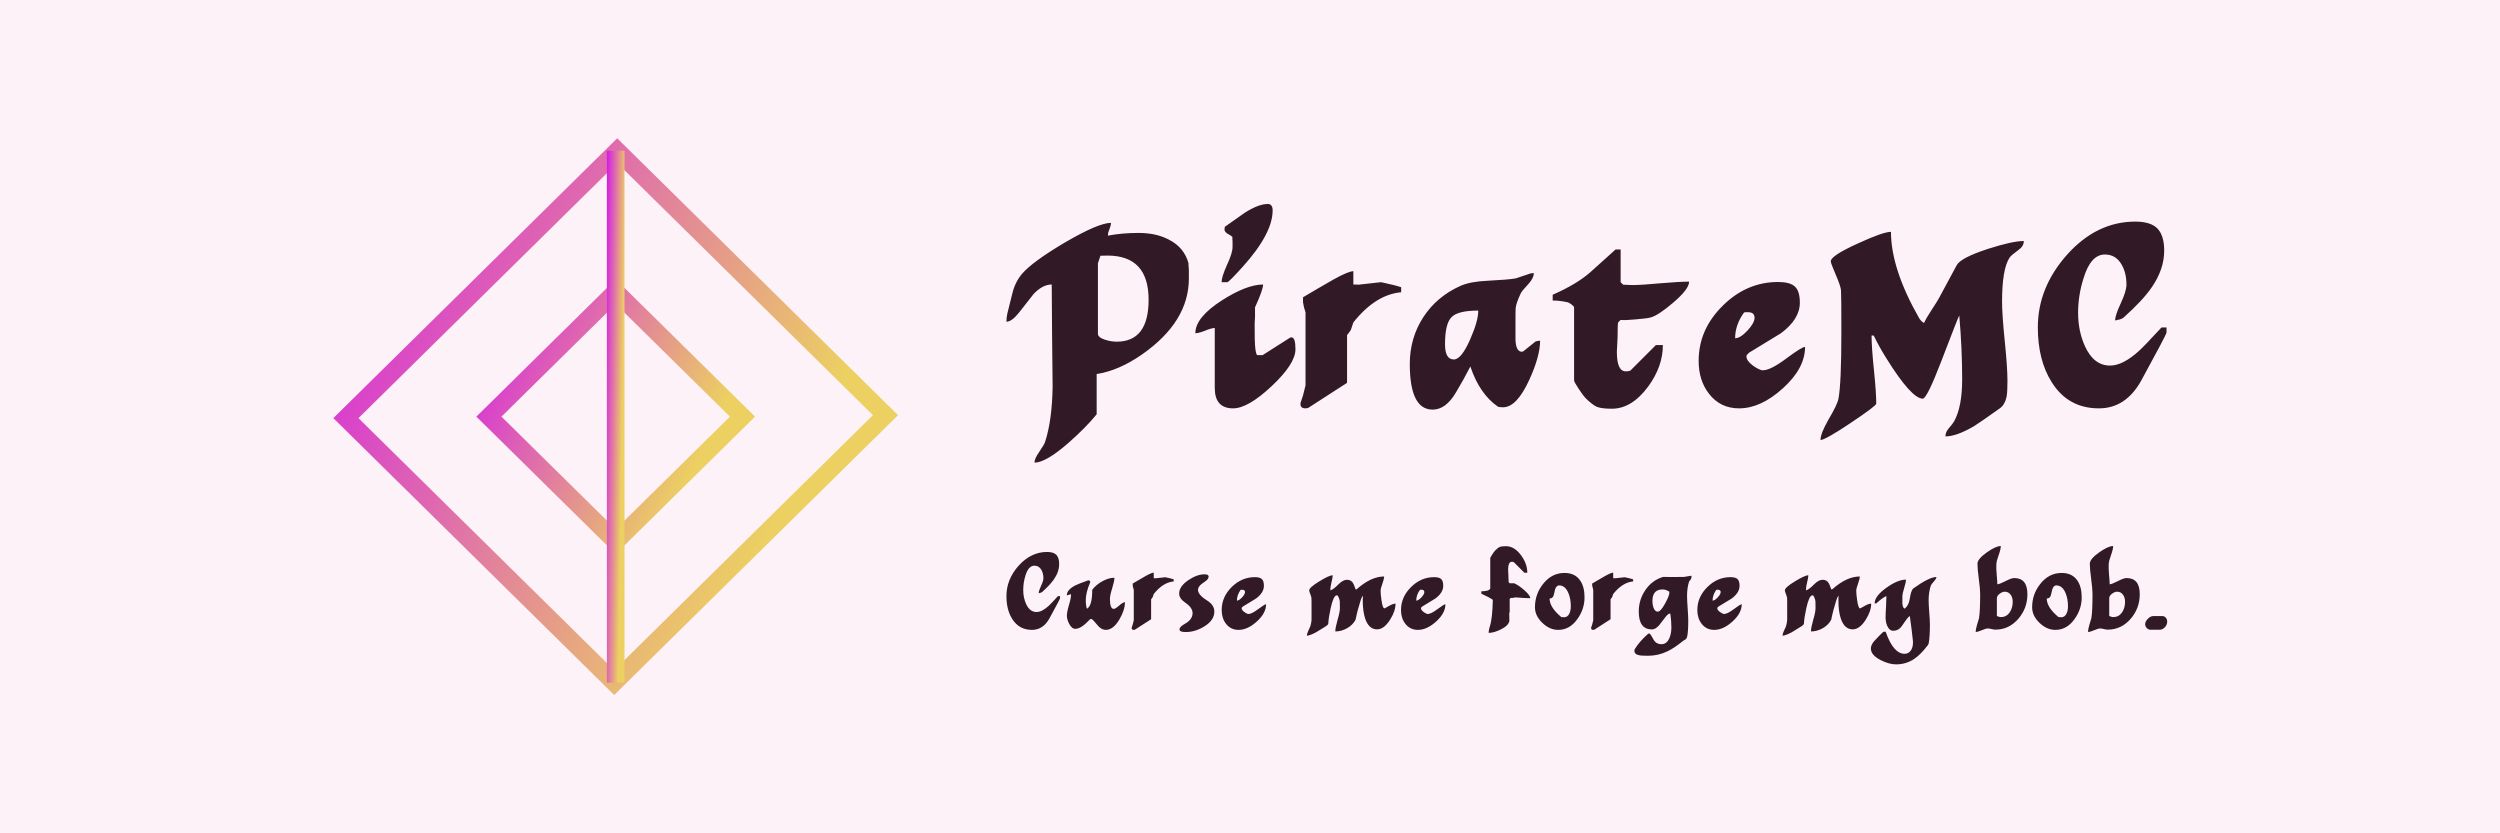 <svg data-v-fde0c5aa="" xmlns="http://www.w3.org/2000/svg" viewBox="0 0 300 100" class="iconLeftSlogan">
    <!---->
    <defs data-v-fde0c5aa="">
        <!---->
    </defs>
    <rect data-v-fde0c5aa="" fill="#FCF2F7" x="0" y="0" width="300px" height="100px" class="logo-background-square">
    </rect>
    <defs data-v-fde0c5aa="">
        <!---->
    </defs>
    <g data-v-fde0c5aa="" id="8e819868-80ab-4dae-ad81-fe835cae52f7" fill="#321926"
        transform="matrix(2.157,0,0,2.157,120.189,15.656)">
        <path
            d="M2.81 11.41L2.79 8.57L2.79 8.57Q2.28 8.57 1.78 9.10L1.78 9.10L0.98 10.12L0.98 10.12Q0.57 10.64 0.27 10.64L0.27 10.64L0.27 10.64Q0.27 10.42 0.32 10.19L0.32 10.19L0.60 9.06L0.60 9.06Q0.76 8.41 1.16 7.95L1.16 7.95L1.16 7.95Q1.74 7.29 3.51 6.24L3.51 6.24L3.51 6.24Q5.39 5.14 6.09 5.14L6.09 5.14L6.09 5.14Q6.09 5.25 6.01 5.47L6.01 5.47L6.01 5.47Q5.92 5.68 5.92 5.78L5.92 5.78L5.92 5.85L5.92 5.85Q6.71 5.70 7.62 5.70L7.62 5.70L7.62 5.70Q8.61 5.70 9.32 6.08L9.32 6.08L9.32 6.08Q10.16 6.51 10.40 7.39L10.40 7.39L10.40 7.52L10.40 7.52Q10.42 7.67 10.42 7.81L10.42 7.81L10.42 8.23L10.42 8.23Q10.42 10.65 7.80 12.47L7.80 12.47L7.80 12.47Q6.52 13.36 5.29 13.55L5.29 13.55L5.29 15.79L5.29 15.79Q4.69 16.53 3.71 17.39L3.71 17.39L3.71 17.39Q2.46 18.48 1.83 18.48L1.83 18.48L1.83 18.48Q1.83 18.26 2.09 17.89L2.09 17.89L2.09 17.89Q2.38 17.46 2.42 17.33L2.42 17.33L2.42 17.33Q2.81 16.13 2.84 14.25L2.84 14.25L2.84 14.25Q2.84 14.25 2.81 11.41L2.81 11.41ZM5.50 6.97L5.36 7.39L5.36 11.31L5.36 11.31Q5.36 11.52 5.78 11.65L5.78 11.65L5.78 11.65Q6.10 11.75 6.40 11.75L6.40 11.75L6.40 11.75Q8.18 11.75 8.18 9.42L8.18 9.42L8.18 9.42Q8.18 6.96 5.89 6.96L5.89 6.96L5.89 6.96Q5.80 6.96 5.50 6.97L5.50 6.97ZM11.86 14.32L11.86 10.99L11.86 10.99Q11.68 10.99 11.32 11.14L11.32 11.14L11.32 11.14Q10.96 11.28 10.78 11.28L10.78 11.28L10.78 11.28Q10.78 10.40 12.26 9.45L12.26 9.45L12.26 9.45Q13.64 8.57 14.55 8.57L14.55 8.57L14.55 8.57Q14.55 8.86 14.10 9.84L14.10 9.84L14.10 10.36L14.10 10.36Q14.10 10.37 14.08 10.72L14.08 10.72L14.08 10.72Q14.08 10.81 14.08 10.89L14.08 10.89L14.08 10.89Q14.08 11.76 14.10 11.94L14.10 11.94L14.10 11.94Q14.14 12.50 14.24 12.50L14.24 12.50L14.52 12.50L16.06 11.52L16.06 11.52Q16.09 11.51 16.13 11.51L16.13 11.51L16.13 11.51Q16.35 11.51 16.35 12.17L16.35 12.17L16.35 12.17Q16.35 12.98 15.03 14.22L15.03 14.22L15.03 14.22Q13.71 15.46 12.88 15.46L12.88 15.46L12.88 15.46Q11.86 15.46 11.86 14.32L11.86 14.32ZM12.85 6.48L12.85 6.48L12.85 6.20L12.85 6.20Q12.85 6.10 12.84 6.01L12.84 6.01L12.84 5.92L12.84 5.92Q12.81 5.88 12.57 5.74L12.57 5.74L12.57 5.74Q12.40 5.64 12.40 5.50L12.40 5.50L12.40 5.50Q12.40 5.53 12.42 5.36L12.42 5.36L13.51 4.59L13.51 4.59Q14.29 4.09 14.81 4.09L14.81 4.09L14.81 4.09Q15.08 4.09 15.08 4.45L15.08 4.45L15.08 4.45Q15.08 5.74 13.40 7.60L13.40 7.60L13.40 7.60Q12.64 8.44 12.56 8.44L12.56 8.44L12.24 8.44L12.24 8.44Q12.24 8.15 12.54 7.48L12.54 7.48L12.54 7.48Q12.85 6.82 12.85 6.48ZM16.63 15.23L16.63 15.23L16.63 15.16L16.77 14.74L16.77 14.74Q16.80 14.64 16.91 14.18L16.91 14.18L16.91 10.12L16.91 10.12Q16.81 9.84 16.77 9.56L16.77 9.56L16.77 9.28L16.77 9.28Q17.54 8.82 18.45 8.30L18.45 8.30L18.45 8.30Q19.29 7.83 19.57 7.83L19.57 7.83L19.57 8.57L19.71 8.57L19.71 8.57Q19.84 8.58 19.85 8.58L19.85 8.58L21.11 8.44L21.11 8.44Q21.91 8.61 22.23 8.72L22.23 8.72L22.23 9.00L22.23 9.00Q20.80 9.13 19.57 10.68L19.57 10.68L19.43 11.10L19.43 11.10Q19.29 11.31 19.22 11.38L19.22 11.38L19.22 14.04L17.05 15.44L16.91 15.46L16.91 15.46Q16.63 15.46 16.63 15.23ZM22.71 12.99L22.71 12.99L22.71 12.99Q22.71 11.55 23.46 10.39L23.46 10.39L23.46 10.39Q24.21 9.24 25.52 8.65L25.52 8.65L25.52 8.65Q26.08 8.40 27.05 8.36L27.05 8.36L27.05 8.36Q28.22 8.30 28.60 8.23L28.60 8.23L29.44 7.95L29.44 7.95Q29.48 7.95 29.53 7.94L29.53 7.94L29.61 7.94L29.61 7.94Q29.61 8.20 29.32 8.53L29.32 8.53L29.32 8.53Q28.94 8.93 28.88 9.07L28.88 9.07L28.88 9.07Q28.63 9.60 28.60 9.88L28.60 9.88L28.60 9.88Q28.59 10.00 28.59 10.70L28.59 10.70L28.59 11.55L28.59 11.55Q28.59 12.31 28.95 12.31L28.95 12.31L28.95 12.31Q28.98 12.31 29.02 12.29L29.02 12.29L29.72 11.73L29.72 11.73Q29.76 11.72 29.96 11.69L29.96 11.69L29.96 11.69Q29.96 12.56 29.36 13.87L29.36 13.87L29.36 13.87Q28.66 15.40 27.90 15.40L27.90 15.40L27.90 15.40Q27.71 15.40 27.62 15.37L27.62 15.37L27.62 15.37Q26.59 14.66 26.08 13.13L26.08 13.13L26.08 13.13Q25.70 13.87 25.28 14.57L25.28 14.57L25.28 14.57Q24.72 15.53 23.98 15.53L23.98 15.53L23.98 15.53Q22.71 15.53 22.71 12.99ZM24.67 11.89L24.67 11.89L24.67 11.89Q24.67 12.74 25.16 12.74L25.16 12.74L25.16 12.74Q25.58 12.74 26.07 11.62L26.07 11.62L26.07 11.62Q26.52 10.60 26.52 10.02L26.52 10.02L26.52 10.02Q25.38 10.02 25.03 10.39L25.03 10.39L25.03 10.39Q24.67 10.75 24.67 11.89ZM30.66 9.46L30.66 9.46L30.66 9.14L30.66 9.14Q32.02 8.54 32.76 7.88L32.76 7.88L34.16 6.62L34.44 6.62L34.44 8.44L34.58 8.58L34.58 8.58Q34.99 8.60 35.08 8.60L35.08 8.60L35.08 8.60Q35.62 8.60 36.67 8.50L36.67 8.50L36.67 8.50Q37.72 8.41 38.25 8.41L38.25 8.41L38.25 8.41Q38.25 8.83 37.34 9.60L37.34 9.60L37.34 9.60Q36.54 10.28 36.12 10.40L36.12 10.40L36.12 10.40Q35.91 10.46 35.28 10.51L35.28 10.51L35.28 10.51Q34.65 10.57 34.44 10.54L34.44 10.54L34.30 10.68L34.30 10.68Q34.27 10.77 34.27 11.52L34.27 11.52L34.27 11.52Q34.27 11.65 34.25 11.91L34.25 11.91L34.25 11.91Q34.23 12.18 34.23 12.31L34.23 12.31L34.23 12.31Q34.23 13.40 34.72 13.40L34.72 13.40L34.72 13.40Q34.94 13.40 35 13.34L35 13.34L36.40 11.94L36.79 11.94L36.79 11.94Q36.79 13.13 35.97 14.25L35.97 14.25L35.97 14.25Q35.06 15.48 33.95 15.48L33.95 15.48L33.95 15.48Q33.39 15.48 33.13 15.38L33.13 15.38L33.13 15.38Q32.87 15.27 32.48 14.88L32.48 14.88L32.48 14.88Q32.37 14.77 32.11 14.38L32.11 14.38L32.11 14.38Q31.85 13.99 31.85 13.90L31.85 13.90L31.85 9.84L31.85 9.84Q31.85 9.79 31.71 9.68L31.71 9.68L31.71 9.68Q31.57 9.58 31.50 9.56L31.50 9.56L31.50 9.56Q31.05 9.46 30.66 9.46ZM38.78 12.82L38.78 12.82L38.78 12.82Q38.78 11.07 40.12 9.75L40.12 9.75L40.12 9.75Q41.45 8.43 43.20 8.43L43.20 8.43L43.20 8.43Q43.86 8.43 44.13 8.68L44.13 8.68L44.13 8.68Q44.41 8.93 44.41 9.58L44.41 9.58L44.41 9.58Q44.41 10.50 43.36 11.28L43.36 11.28L43.36 11.28Q42.48 11.82 41.59 12.36L41.59 12.36L41.45 12.50L41.45 12.50Q41.45 12.53 41.44 12.57L41.44 12.57L41.44 12.57Q41.44 12.80 41.76 13.05L41.76 13.05L41.76 13.05Q42.03 13.26 42.29 13.34L42.29 13.34L42.36 13.34L42.36 13.34Q42.78 13.34 43.65 12.69L43.65 12.69L43.65 12.69Q44.52 12.04 44.70 12.04L44.70 12.04L44.70 12.04Q44.70 13.23 43.47 14.34L43.47 14.34L43.47 14.34Q42.24 15.46 41.03 15.46L41.03 15.46L41.03 15.46Q39.98 15.46 39.35 14.64L39.35 14.64L39.35 14.64Q38.78 13.90 38.78 12.82ZM41.31 10.12L41.31 10.12L41.31 10.12Q40.81 10.81 40.81 11.56L40.81 11.56L40.81 11.56Q41.09 11.56 41.49 11.14L41.49 11.14L41.49 11.14Q41.89 10.71 41.89 10.42L41.89 10.42L41.89 10.42Q41.89 10.11 41.52 10.11L41.52 10.11L41.43 10.11L41.43 10.11Q41.33 10.12 41.31 10.12ZM46.72 11.20L46.72 11.20L46.72 11.20Q46.72 9.13 46.70 8.90L46.70 8.90L46.70 8.90Q46.69 8.68 46.41 8.03L46.41 8.03L46.41 8.03Q46.13 7.38 46.13 7.28L46.13 7.28L46.13 7.28Q46.13 6.97 47.63 6.29L47.63 6.29L47.63 6.29Q49.04 5.64 49.48 5.64L49.48 5.64L49.48 5.64Q49.48 7.69 51.04 10.43L51.04 10.43L51.04 10.43Q51.16 10.63 51.32 10.71L51.32 10.71L51.32 10.71Q51.44 10.44 51.73 10.00L51.73 10.00L51.73 10.00Q52.09 9.45 52.16 9.31L52.16 9.31L52.16 9.31Q52.49 8.71 53.14 7.49L53.14 7.49L53.14 7.49Q53.37 7.08 54.87 6.59L54.87 6.59L54.87 6.59Q56.24 6.15 56.87 6.15L56.87 6.15L56.87 6.15Q56.87 6.44 56.57 6.65L56.57 6.65L56.57 6.65Q56.17 6.94 56.08 7.07L56.08 7.07L56.08 7.07Q55.66 7.71 55.66 9.51L55.66 9.51L55.66 9.51Q55.66 10.25 55.81 11.72L55.81 11.72L55.81 11.72Q55.96 13.19 55.96 13.93L55.96 13.93L55.96 13.93Q55.96 14.50 55.92 14.76L55.92 14.76L55.92 14.76Q55.83 15.26 55.52 15.47L55.52 15.47L55.52 15.47Q54.38 16.28 54.10 16.45L54.10 16.45L54.10 16.45Q53.13 17.02 52.51 17.02L52.51 17.02L52.51 17.02Q52.51 16.79 52.68 16.59L52.68 16.59L52.68 16.59Q52.93 16.30 53.00 16.17L53.00 16.17L53.00 16.17Q53.44 15.36 53.44 13.85L53.44 13.85L53.44 13.85Q53.44 12.14 53.28 10.29L53.28 10.29L53.28 10.29Q53.21 10.40 52.29 12.81L52.29 12.81L52.29 12.81Q51.48 14.92 51.25 14.92L51.25 14.92L51.25 14.92Q50.62 14.92 49.22 12.67L49.22 12.67L49.22 12.67Q48.83 12.05 48.52 11.41L48.52 11.41L48.40 11.41L48.40 11.41Q48.40 12.04 48.53 13.31L48.53 13.31L48.53 13.31Q48.66 14.57 48.66 15.20L48.66 15.20L48.66 15.20Q48.66 15.32 47.24 16.27L47.24 16.27L47.24 16.27Q45.82 17.22 45.56 17.22L45.56 17.22L45.56 17.22Q45.56 16.86 46.00 16.09L46.00 16.09L46.00 16.09Q46.51 15.23 46.56 14.91L46.56 14.91L46.56 14.91Q46.72 14.07 46.72 11.20ZM57.65 10.95L57.65 10.95L57.65 10.95Q57.65 8.76 59.25 6.94L59.25 6.94L59.25 6.94Q60.91 5.07 63.07 5.07L63.07 5.07L63.07 5.07Q63.92 5.07 64.30 5.45L64.30 5.45L64.30 5.45Q64.68 5.84 64.68 6.69L64.68 6.69L64.68 6.69Q64.68 7.73 63.97 8.75L63.97 8.75L63.97 8.75Q63.48 9.46 62.43 10.40L62.43 10.40L62.43 10.40Q62.31 10.50 62.13 10.53L62.13 10.53L61.95 10.57L61.95 10.57Q61.95 10.28 62.27 9.60L62.27 9.60L62.27 9.60Q62.58 8.93 62.58 8.58L62.58 8.58L62.58 8.58Q62.58 7.92 62.31 7.46L62.31 7.46L62.31 7.46Q61.99 6.90 61.38 6.90L61.38 6.90L61.38 6.90Q60.59 6.90 60.19 8.23L60.19 8.23L60.19 8.23Q59.89 9.18 59.89 10.14L59.89 10.14L59.89 10.14Q59.89 11.16 60.27 12.00L60.27 12.00L60.27 12.00Q60.76 13.08 61.67 13.08L61.67 13.08L61.67 13.08Q62.38 13.08 63.28 12.26L63.28 12.26L63.28 12.26Q63.56 12.01 64.53 10.96L64.53 10.96L64.81 10.96L64.81 11.24L64.81 11.24Q64.81 11.34 63.41 13.90L63.41 13.90L63.41 13.90Q62.55 15.46 61.05 15.46L61.05 15.46L61.05 15.46Q59.33 15.46 58.42 14L58.42 14L58.42 14Q57.65 12.78 57.65 10.95Z">
        </path>
    </g>
    <defs data-v-fde0c5aa="">
        <linearGradient data-v-fde0c5aa="" gradientTransform="rotate(25)" id="49aad4eb-3549-417e-9726-dee0b1976836"
            x1="0%" y1="0%" x2="100%" y2="0%">
            <stop data-v-fde0c5aa="" offset="0%" stop-color="#D418EA" stop-opacity="1"></stop>
            <stop data-v-fde0c5aa="" offset="100%" stop-color="#ECD062" stop-opacity="1"></stop>
        </linearGradient>
    </defs>
    <g data-v-fde0c5aa="" id="72513c5c-4c6e-4924-8d71-41a01c6fe5be" stroke="none"
        fill="url(#49aad4eb-3549-417e-9726-dee0b1976836)"
        transform="matrix(2.117,0,0,2.117,40.011,16.125)">
        <path d="M16 23.787L8.102 16 16 8.213 23.898 16 16 23.787zM9.525 16L16 22.383 22.475 16 16 9.617 9.525 16z">
        </path>
        <path
            d="M15.915 31.778L-.005 16.084 16.085.222l15.92 15.694-16.09 15.862zM1.419 16.084l14.496 14.29 14.666-14.458-14.496-14.29L1.419 16.084z">
        </path>
        <path d="M15.5.924h1v30.152h-1z"></path>
    </g>
    <defs data-v-fde0c5aa="">
        <!---->
    </defs>
    <g data-v-fde0c5aa="" id="792ac0eb-ef9a-4a93-8fe4-2ca2b734094a" fill="#321926"
        transform="matrix(0.9,0,0,0.9,120.43,61.671)">
        <path
            d="M0.38 10.95L0.38 10.95L0.38 10.95Q0.38 8.76 1.97 6.94L1.97 6.94L1.97 6.94Q3.64 5.07 5.80 5.07L5.80 5.07L5.80 5.07Q6.65 5.07 7.03 5.45L7.03 5.45L7.03 5.45Q7.41 5.84 7.41 6.69L7.41 6.69L7.41 6.69Q7.41 7.73 6.69 8.75L6.69 8.75L6.69 8.75Q6.20 9.46 5.15 10.40L5.15 10.40L5.15 10.40Q5.04 10.50 4.86 10.53L4.86 10.53L4.68 10.57L4.68 10.57Q4.68 10.28 4.99 9.60L4.99 9.60L4.99 9.60Q5.31 8.93 5.31 8.58L5.31 8.58L5.31 8.58Q5.31 7.92 5.04 7.46L5.04 7.46L5.04 7.46Q4.72 6.90 4.10 6.90L4.10 6.90L4.10 6.90Q3.32 6.90 2.91 8.23L2.91 8.23L2.91 8.23Q2.62 9.18 2.62 10.14L2.62 10.14L2.62 10.14Q2.62 11.16 3.00 12.00L3.00 12.00L3.00 12.00Q3.49 13.08 4.40 13.08L4.40 13.08L4.40 13.08Q5.11 13.08 6.01 12.26L6.01 12.26L6.01 12.26Q6.29 12.01 7.25 10.96L7.25 10.96L7.53 10.96L7.53 11.24L7.53 11.24Q7.53 11.34 6.13 13.90L6.13 13.90L6.13 13.90Q5.28 15.46 3.78 15.46L3.78 15.46L3.78 15.46Q2.06 15.46 1.15 14L1.15 14L1.15 14Q0.38 12.78 0.38 10.95ZM11.68 14.01L11.68 14.01L11.68 14.01Q11.56 14.01 11.54 14.04L11.54 14.04L11.54 14.04Q10.91 14.67 10.67 14.85L10.67 14.85L10.67 14.85Q10.07 15.32 9.56 15.32L9.56 15.32L9.56 15.32Q9.09 15.32 8.74 14.64L8.74 14.64L8.74 14.64Q8.44 14.07 8.44 13.57L8.44 13.57L8.44 13.57Q8.44 13.08 8.72 12.14L8.72 12.14L8.72 12.14Q9.00 11.20 9.00 10.71L9.00 10.71L9.00 10.71Q8.90 10.71 8.71 10.78L8.71 10.78L8.71 10.78Q8.53 10.85 8.43 10.85L8.43 10.85L8.43 10.85Q8.43 10.12 9.56 9.53L9.56 9.53L9.56 9.53Q9.94 9.34 11.26 8.86L11.26 8.86L11.40 8.86L11.40 8.86Q11.55 8.93 11.55 9.07L11.55 9.07L11.55 9.07Q11.55 9.11 11.54 9.14L11.54 9.14L11.54 9.14Q10.96 10.50 10.96 11.47L10.96 11.47L10.96 11.47Q10.96 12.29 11.12 12.64L11.12 12.64L11.12 12.64Q11.82 12.25 11.82 10.12L11.82 10.12L11.82 10.12Q12.31 9.46 13.15 8.99L13.15 8.99L13.15 8.99Q14 8.51 14.78 8.51L14.78 8.51L14.78 8.51Q14.78 8.95 14.48 9.91L14.48 9.91L14.48 9.91Q14.18 10.86 14.18 11.34L14.18 11.34L14.18 11.34Q14.18 12.66 14.69 12.66L14.69 12.66L14.69 12.66Q14.91 12.66 15.42 12.21L15.42 12.21L15.42 12.21Q15.93 11.77 16.18 11.77L16.18 11.77L16.18 11.77Q16.18 12.82 15.44 14.07L15.44 14.07L15.44 14.07Q14.62 15.46 13.64 15.46L13.64 15.46L13.64 15.46Q13.17 15.46 12.75 15.08L12.75 15.08L12.75 15.08Q12.57 14.91 12.14 14.39L12.14 14.39L12.14 14.39Q11.83 14.01 11.68 14.01ZM17.08 15.23L17.08 15.23L17.08 15.16L17.22 14.74L17.22 14.74Q17.25 14.64 17.36 14.18L17.36 14.18L17.36 10.12L17.36 10.12Q17.26 9.84 17.22 9.56L17.22 9.56L17.22 9.28L17.22 9.28Q17.99 8.82 18.90 8.30L18.90 8.30L18.90 8.30Q19.74 7.83 20.02 7.83L20.02 7.83L20.02 8.57L20.16 8.57L20.16 8.57Q20.29 8.58 20.30 8.58L20.30 8.58L21.56 8.44L21.56 8.44Q22.36 8.61 22.68 8.72L22.68 8.72L22.68 9.00L22.68 9.00Q21.25 9.13 20.02 10.68L20.02 10.68L19.88 11.10L19.88 11.10Q19.74 11.31 19.67 11.38L19.67 11.38L19.67 14.04L17.50 15.44L17.36 15.46L17.36 15.46Q17.08 15.46 17.08 15.23ZM28.10 13.01L28.10 13.01L28.10 13.01Q28.10 12.14 27.10 11.52L27.10 11.52L27.10 11.52Q25.82 10.71 25.93 10.02L25.93 10.02L25.93 10.02Q25.98 9.70 26.39 9.35L26.39 9.35L26.39 9.35Q26.87 9.02 26.99 8.92L26.99 8.92L26.99 8.92Q27.29 8.67 27.33 8.44L27.33 8.44L27.33 8.44Q27.40 8.05 26.80 8.05L26.80 8.05L26.80 8.05Q25.80 8.05 24.65 8.82L24.65 8.82L24.65 8.82Q23.41 9.66 23.41 10.61L23.41 10.61L23.41 10.61Q23.41 11.28 24.22 11.83L24.22 11.83L24.22 11.83Q25.20 12.49 25.20 13.23L25.20 13.23L25.20 13.23Q25.20 14.08 24.16 14.66L24.16 14.66L24.16 14.66Q23.53 15.01 23.46 15.33L23.46 15.33L23.46 15.33Q23.38 15.75 24.28 15.75L24.28 15.75L24.28 15.75Q25.54 15.75 26.73 15.02L26.73 15.02L26.73 15.02Q28.10 14.20 28.10 13.01ZM29.08 12.82L29.08 12.82L29.08 12.82Q29.08 11.07 30.41 9.75L30.41 9.75L30.41 9.75Q31.75 8.43 33.50 8.43L33.50 8.43L33.50 8.43Q34.16 8.43 34.43 8.68L34.43 8.68L34.43 8.68Q34.71 8.93 34.71 9.58L34.71 9.58L34.71 9.58Q34.71 10.50 33.66 11.28L33.66 11.28L33.66 11.28Q32.77 11.82 31.89 12.36L31.89 12.36L31.75 12.50L31.75 12.50Q31.75 12.53 31.74 12.57L31.74 12.57L31.74 12.57Q31.74 12.80 32.06 13.05L32.06 13.05L32.06 13.05Q32.33 13.26 32.59 13.34L32.59 13.34L32.66 13.34L32.66 13.34Q33.08 13.34 33.95 12.69L33.95 12.69L33.95 12.69Q34.82 12.04 35 12.04L35 12.04L35 12.04Q35 13.23 33.77 14.34L33.77 14.34L33.77 14.34Q32.54 15.46 31.33 15.46L31.33 15.46L31.33 15.46Q30.28 15.46 29.65 14.64L29.65 14.64L29.65 14.64Q29.08 13.90 29.08 12.82ZM31.61 10.12L31.61 10.12L31.61 10.12Q31.11 10.81 31.11 11.56L31.11 11.56L31.11 11.56Q31.39 11.56 31.79 11.14L31.79 11.14L31.79 11.14Q32.19 10.71 32.19 10.42L32.19 10.42L32.19 10.42Q32.19 10.11 31.82 10.11L31.82 10.11L31.72 10.11L31.72 10.11Q31.63 10.12 31.61 10.12ZM41.06 13.58L41.06 11.83L41.06 11.83Q41.06 11.31 41.05 11.20L41.05 11.20L41.05 11.20Q41.03 11.03 40.89 10.68L40.89 10.68L40.89 10.68Q40.75 10.32 40.75 10.19L40.75 10.19L40.75 10.19Q40.75 9.81 42.08 9.00L42.08 9.00L42.08 9.00Q43.41 8.18 43.88 8.18L43.88 8.18L43.88 8.18Q43.88 8.50 43.72 9.11L43.72 9.11L43.72 9.11Q43.57 9.73 43.57 10.05L43.57 10.05L43.57 10.19L43.57 10.19Q43.96 10.09 44.65 9.39L44.65 9.39L44.65 9.39Q45.25 8.78 45.79 8.78L45.79 8.78L45.79 8.78Q46.28 8.78 46.55 9.16L46.55 9.16L46.55 9.16Q46.73 9.41 46.93 10.05L46.93 10.05L47.07 10.05L47.07 10.05Q48.99 8.34 50.74 8.34L50.74 8.34L50.74 8.34Q50.74 8.65 50.51 9.29L50.51 9.29L50.51 9.29Q50.27 9.93 50.27 10.25L50.27 10.25L50.27 10.25Q50.27 10.74 50.39 11.52L50.39 11.52L50.39 11.52Q50.54 12.59 50.78 12.59L50.78 12.59L50.78 12.59Q50.81 12.59 50.85 12.57L50.85 12.57L50.85 12.57Q51.02 12.47 51.44 12.24L51.44 12.24L51.44 12.24Q51.94 11.96 52.26 11.96L52.26 11.96L52.26 11.96Q52.26 12.96 51.53 14.11L51.53 14.11L51.53 14.11Q50.72 15.39 49.80 15.39L49.80 15.39L49.80 15.39Q48.68 15.39 48.20 13.92L48.20 13.92L48.20 13.92Q47.89 12.96 47.89 11.52L47.89 11.52L47.89 11.52Q47.89 11.20 47.91 10.89L47.91 10.89L47.91 10.89Q47.74 11.10 47.63 11.45L47.63 11.45L47.63 11.45Q47.19 12.81 46.93 14.11L46.93 14.11L46.93 14.11Q46.56 14.81 45.80 15.24L45.80 15.24L45.80 15.24Q45.04 15.67 44.23 15.67L44.23 15.67L44.23 15.67Q44.23 15.18 44.53 14.13L44.53 14.13L44.53 14.13Q44.84 13.09 44.84 12.56L44.84 12.56L44.84 12.56Q44.84 11.84 44.83 11.70L44.83 11.70L44.83 11.70Q44.79 11.28 44.55 10.89L44.55 10.89L44.55 10.89Q44.52 10.86 44.41 10.86L44.41 10.86L44.41 10.86Q43.99 10.86 43.61 12.57L43.61 12.57L43.61 12.57Q43.33 13.83 43.29 14.67L43.29 14.67L43.29 14.67Q43.20 14.83 43.01 14.95L43.01 14.95L43.01 14.95Q42.67 15.16 41.95 15.61L41.95 15.61L41.95 15.61Q41.23 16.06 40.63 16.21L40.63 16.21L40.63 16.21Q40.59 16.21 40.54 16.23L40.54 16.23L40.45 16.23L40.45 16.23Q40.45 15.95 40.63 15.58L40.63 15.58L40.63 15.58Q40.87 15.09 40.91 14.95L40.91 14.95L40.91 14.95Q41.05 14.41 41.05 14.25L41.05 14.25L41.05 14.25Q41.05 14.25 41.06 14.03L41.06 14.03L41.06 14.03Q41.06 13.80 41.06 13.58L41.06 13.58ZM52.99 12.82L52.99 12.82L52.99 12.82Q52.99 11.07 54.33 9.75L54.33 9.75L54.33 9.75Q55.66 8.43 57.41 8.43L57.41 8.43L57.41 8.43Q58.07 8.43 58.34 8.68L58.34 8.68L58.34 8.68Q58.62 8.93 58.62 9.58L58.62 9.58L58.62 9.58Q58.62 10.50 57.57 11.28L57.57 11.28L57.57 11.28Q56.69 11.82 55.80 12.36L55.80 12.36L55.66 12.50L55.66 12.50Q55.66 12.53 55.65 12.57L55.65 12.57L55.65 12.57Q55.65 12.80 55.97 13.05L55.97 13.05L55.97 13.05Q56.24 13.26 56.50 13.34L56.50 13.34L56.57 13.34L56.57 13.34Q56.99 13.34 57.86 12.69L57.86 12.69L57.86 12.69Q58.73 12.04 58.91 12.04L58.91 12.04L58.91 12.04Q58.91 13.23 57.68 14.34L57.68 14.34L57.68 14.34Q56.45 15.46 55.24 15.46L55.24 15.46L55.24 15.46Q54.19 15.46 53.56 14.64L53.56 14.64L53.56 14.64Q52.99 13.90 52.99 12.82ZM55.52 10.12L55.52 10.12L55.52 10.12Q55.02 10.81 55.02 11.56L55.02 11.56L55.02 11.56Q55.30 11.56 55.70 11.14L55.70 11.14L55.70 11.14Q56.10 10.71 56.10 10.42L56.10 10.42L56.10 10.42Q56.10 10.11 55.73 10.11L55.73 10.11L55.64 10.11L55.64 10.11Q55.54 10.12 55.52 10.12ZM70.22 11.24L70.22 11.24L70.22 11.24Q69.69 11.24 68.11 11.12L68.11 11.12L68.11 11.19L68.11 11.19Q68.03 11.19 67.62 11.20L67.62 11.20L67.48 11.34L67.48 13.16L67.42 13.16L67.42 13.16Q67.42 14.07 67.44 14.27L67.44 14.27L67.44 14.27Q67.31 14.91 66.28 15.41L66.28 15.41L66.28 15.41Q65.37 15.86 64.67 15.86L64.67 15.86L64.67 15.86Q64.67 15.53 64.83 14.99L64.83 14.99L64.83 15.01L64.83 15.01Q65.18 13.96 65.23 11.45L65.23 11.45L65.23 11.45Q64.60 11.03 63.70 10.64L63.70 10.64L63.70 10.32L63.70 10.32Q64.11 10.32 64.54 10.22L64.54 10.22L64.54 10.22Q64.61 10.21 64.75 10.10L64.75 10.10L64.75 10.10Q64.89 10.00 64.89 9.94L64.89 9.94L64.89 5.88L64.89 5.88Q64.89 5.82 65.14 5.43L65.14 5.43L65.14 5.43Q65.31 5.15 65.52 4.90L65.52 4.90L65.52 4.90Q65.90 4.51 66.16 4.40L66.16 4.40L66.16 4.40Q66.43 4.30 66.99 4.30L66.99 4.30L66.99 4.30Q68.10 4.30 69.01 5.53L69.01 5.53L69.01 5.53Q69.83 6.65 69.83 7.84L69.83 7.84L69.44 7.84L68.04 6.44L68.04 6.44Q67.98 6.38 67.76 6.38L67.76 6.38L67.76 6.38Q67.27 6.38 67.27 7.48L67.27 7.48L67.27 7.48Q67.27 7.38 67.30 7.97L67.30 7.97L67.31 8.26L67.31 8.26Q67.31 8.65 67.34 9.10L67.34 9.10L67.48 9.24L67.48 9.24Q67.55 9.23 68.01 9.25L68.01 9.25L68.01 9.24L68.05 9.24L68.05 9.24Q68.08 9.25 68.09 9.25L68.09 9.25L68.09 9.25Q68.10 9.25 68.11 9.27L68.11 9.27L68.18 9.27L68.18 9.30L68.18 9.30Q68.67 9.51 69.40 10.14L69.40 10.14L69.40 10.14Q70.22 10.85 70.22 11.24ZM70.85 12.45L70.85 12.45L70.85 12.45Q70.85 10.70 71.93 9.34L71.93 9.34L71.93 9.34Q73.08 7.87 74.79 7.87L74.79 7.87L74.79 7.87Q76.17 7.87 76.86 8.85L76.86 8.85L76.86 8.85Q77.46 9.70 77.46 11.13L77.46 11.13L77.46 11.13Q77.46 12.68 76.52 14L76.52 14L76.52 14Q75.49 15.46 73.95 15.46L73.95 15.46L73.95 15.46Q72.80 15.46 71.83 14.52L71.83 14.52L71.83 14.52Q70.85 13.58 70.85 12.45ZM72.80 11.28L72.80 11.28L72.80 11.28Q72.80 12.46 74.37 13.76L74.37 13.76L74.55 13.76L74.55 13.76Q74.69 13.78 74.72 13.78L74.72 13.78L74.72 13.78Q75.21 13.78 75.45 13.26L75.45 13.26L75.45 13.26Q75.63 12.87 75.63 12.31L75.63 12.31L75.63 12.31Q75.63 11.34 75.32 10.58L75.32 10.58L75.32 10.58Q74.89 9.53 74.07 9.53L74.07 9.53L74.07 9.53Q73.72 9.53 73.54 10.04L73.54 10.04L73.54 10.04Q73.49 10.30 73.35 10.84L73.35 10.84L73.35 10.84Q73.22 11.28 72.80 11.28ZM78.34 15.23L78.34 15.23L78.34 15.16L78.48 14.74L78.48 14.74Q78.51 14.64 78.62 14.18L78.62 14.18L78.62 10.12L78.62 10.12Q78.53 9.84 78.48 9.56L78.48 9.56L78.48 9.28L78.48 9.28Q79.25 8.82 80.16 8.30L80.16 8.30L80.16 8.30Q81.00 7.83 81.28 7.83L81.28 7.83L81.28 8.57L81.42 8.57L81.42 8.57Q81.55 8.58 81.56 8.58L81.56 8.58L82.82 8.44L82.82 8.44Q83.62 8.61 83.94 8.72L83.94 8.72L83.94 9.00L83.94 9.00Q82.52 9.13 81.28 10.68L81.28 10.68L81.14 11.10L81.14 11.10Q81.00 11.31 80.93 11.38L80.93 11.38L80.93 14.04L78.76 15.44L78.62 15.46L78.62 15.46Q78.34 15.46 78.34 15.23ZM84.11 18.27L84.11 18.27L84.11 18.27Q84.11 18.10 84.14 18.06L84.14 18.06L84.14 18.06Q84.74 17.04 85.96 15.96L85.96 15.96L86.10 15.95L86.10 15.95Q86.21 15.95 86.41 16.31L86.41 16.31L86.41 16.31Q86.70 16.86 86.84 17.01L86.84 17.01L86.84 17.01Q87.18 17.37 87.71 17.37L87.71 17.37L87.71 17.37Q88.42 17.37 88.77 16.56L88.77 16.56L88.77 16.56Q89.04 15.96 89.04 15.13L89.04 15.13L89.04 15.13Q89.04 14.28 88.90 13.30L88.90 13.30L88.90 13.30Q88.89 13.30 88.87 13.29L88.87 13.29L88.83 13.29L88.83 13.29Q88.59 13.29 88.19 13.83L88.19 13.83L88.19 13.83Q87.47 14.77 87.40 14.85L87.40 14.85L87.40 14.85Q86.90 15.40 86.45 15.40L86.45 15.40L86.45 15.40Q84.69 15.40 84.69 13.02L84.69 13.02L84.69 13.02Q84.69 11.45 85.55 10.18L85.55 10.18L85.55 10.18Q86.45 8.85 87.92 8.40L87.92 8.40L87.92 8.40Q88.55 8.41 89.25 8.41L89.25 8.41L89.25 8.41Q89.96 8.41 90.72 8.40L90.72 8.40L91.56 8.26L91.56 8.26Q91.53 8.26 91.73 8.25L91.73 8.25L91.73 8.25Q91.73 8.75 91.42 8.96L91.42 8.96L91.42 8.96Q91.13 9.81 91.13 10.93L91.13 10.93L91.13 10.93Q91.13 11.48 91.21 12.58L91.21 12.58L91.21 12.58Q91.29 13.68 91.29 14.22L91.29 14.22L91.29 14.22Q91.29 15.72 91.14 16.38L91.14 16.38L91.14 16.38Q91.08 16.60 90.94 16.72L90.94 16.72L90.58 16.94L90.58 16.94Q89.40 17.91 88.45 18.35L88.45 18.35L88.45 18.35Q87.25 18.91 85.96 18.91L85.96 18.91L85.96 18.91Q85.13 18.91 84.88 18.87L84.88 18.87L84.88 18.87Q84.11 18.75 84.11 18.27ZM86.51 11.62L86.51 11.62L86.51 11.62Q86.51 12.10 86.65 12.49L86.65 12.49L86.65 12.49Q86.84 13.03 87.22 13.03L87.22 13.03L87.22 13.03Q87.61 13.03 88.21 11.93L88.21 11.93L88.21 11.93Q88.77 10.91 88.77 10.50L88.77 10.50L88.77 10.50Q88.77 10.53 88.76 10.36L88.76 10.36L88.69 10.32L88.69 10.32Q88.27 10.07 87.86 10.07L87.86 10.07L87.86 10.07Q86.51 10.07 86.51 11.62ZM92.50 12.82L92.50 12.82L92.50 12.82Q92.50 11.07 93.84 9.75L93.84 9.75L93.84 9.75Q95.17 8.43 96.92 8.43L96.92 8.43L96.92 8.43Q97.58 8.43 97.85 8.68L97.85 8.68L97.85 8.68Q98.13 8.93 98.13 9.58L98.13 9.58L98.13 9.58Q98.13 10.50 97.08 11.28L97.08 11.28L97.08 11.28Q96.19 11.82 95.31 12.36L95.31 12.36L95.17 12.50L95.17 12.50Q95.17 12.53 95.16 12.57L95.16 12.57L95.16 12.57Q95.16 12.80 95.48 13.05L95.48 13.05L95.48 13.05Q95.75 13.26 96.01 13.34L96.01 13.34L96.08 13.34L96.08 13.34Q96.50 13.34 97.37 12.69L97.37 12.69L97.37 12.69Q98.24 12.04 98.42 12.04L98.42 12.04L98.42 12.04Q98.42 13.23 97.19 14.34L97.19 14.34L97.19 14.34Q95.96 15.46 94.75 15.46L94.75 15.46L94.75 15.46Q93.70 15.46 93.07 14.64L93.07 14.64L93.07 14.64Q92.50 13.90 92.50 12.82ZM95.03 10.12L95.03 10.12L95.03 10.12Q94.53 10.81 94.53 11.56L94.53 11.56L94.53 11.56Q94.81 11.56 95.21 11.14L95.21 11.14L95.21 11.14Q95.61 10.71 95.61 10.42L95.61 10.42L95.61 10.42Q95.61 10.11 95.24 10.11L95.24 10.11L95.14 10.11L95.14 10.11Q95.05 10.12 95.03 10.12ZM104.48 13.58L104.48 11.83L104.48 11.83Q104.48 11.31 104.47 11.20L104.47 11.20L104.47 11.20Q104.45 11.03 104.31 10.68L104.31 10.68L104.31 10.68Q104.17 10.32 104.17 10.19L104.17 10.19L104.17 10.19Q104.17 9.81 105.50 9.00L105.50 9.00L105.50 9.00Q106.83 8.18 107.30 8.18L107.30 8.18L107.30 8.18Q107.30 8.50 107.14 9.11L107.14 9.11L107.14 9.11Q106.99 9.73 106.99 10.05L106.99 10.05L106.99 10.19L106.99 10.19Q107.38 10.09 108.07 9.39L108.07 9.39L108.07 9.39Q108.67 8.78 109.21 8.78L109.21 8.78L109.21 8.78Q109.70 8.78 109.97 9.16L109.97 9.16L109.97 9.16Q110.15 9.41 110.35 10.05L110.35 10.05L110.49 10.05L110.49 10.05Q112.41 8.34 114.16 8.34L114.16 8.34L114.16 8.34Q114.16 8.65 113.93 9.29L113.93 9.29L113.93 9.29Q113.69 9.93 113.69 10.25L113.69 10.25L113.69 10.25Q113.69 10.74 113.81 11.52L113.81 11.52L113.81 11.52Q113.96 12.59 114.20 12.59L114.20 12.59L114.20 12.59Q114.23 12.59 114.27 12.57L114.27 12.57L114.27 12.57Q114.44 12.47 114.86 12.24L114.86 12.24L114.86 12.24Q115.36 11.96 115.68 11.96L115.68 11.96L115.68 11.96Q115.68 12.96 114.95 14.11L114.95 14.11L114.95 14.11Q114.14 15.39 113.22 15.39L113.22 15.39L113.22 15.39Q112.10 15.39 111.62 13.92L111.62 13.92L111.62 13.92Q111.31 12.96 111.31 11.52L111.31 11.52L111.31 11.52Q111.31 11.20 111.33 10.89L111.33 10.89L111.33 10.89Q111.16 11.10 111.05 11.45L111.05 11.45L111.05 11.45Q110.61 12.81 110.35 14.11L110.35 14.11L110.35 14.11Q109.98 14.81 109.22 15.24L109.22 15.24L109.22 15.24Q108.46 15.67 107.65 15.67L107.65 15.67L107.65 15.67Q107.65 15.18 107.95 14.13L107.95 14.13L107.95 14.13Q108.26 13.09 108.26 12.56L108.26 12.56L108.26 12.56Q108.26 11.84 108.25 11.70L108.25 11.70L108.25 11.70Q108.21 11.28 107.97 10.89L107.97 10.89L107.97 10.89Q107.94 10.86 107.83 10.86L107.83 10.86L107.83 10.86Q107.41 10.86 107.03 12.57L107.03 12.57L107.03 12.57Q106.75 13.83 106.71 14.67L106.71 14.67L106.71 14.67Q106.62 14.83 106.43 14.95L106.43 14.95L106.43 14.95Q106.09 15.16 105.37 15.61L105.37 15.61L105.37 15.61Q104.65 16.06 104.05 16.21L104.05 16.21L104.05 16.21Q104.01 16.21 103.96 16.23L103.96 16.23L103.87 16.23L103.87 16.23Q103.87 15.95 104.05 15.58L104.05 15.58L104.05 15.58Q104.29 15.09 104.33 14.95L104.33 14.95L104.33 14.95Q104.47 14.41 104.47 14.25L104.47 14.25L104.47 14.25Q104.47 14.25 104.48 14.03L104.48 14.03L104.48 14.03Q104.48 13.80 104.48 13.58L104.48 13.58ZM115.64 17.95L115.64 17.95L115.64 17.95Q115.64 17.47 116.07 16.97L116.07 16.97L116.07 16.97Q116.26 16.76 116.72 16.28L116.72 16.28L116.72 16.28Q117.28 15.71 117.33 15.71L117.33 15.71L117.61 15.71L117.61 15.71Q118.64 18.65 120.13 18.65L120.13 18.65L120.13 18.65Q120.68 18.65 120.99 18.17L120.99 18.17L120.99 18.17Q121.25 17.77 121.25 17.18L121.25 17.18L121.25 16.97L121.25 16.97Q121.07 15.29 120.83 13.61L120.83 13.61L120.83 13.61Q120.53 13.82 120.16 14.38L120.16 14.38L120.16 14.38Q119.74 15.02 119.56 15.20L119.56 15.20L119.56 15.20Q119.17 15.58 118.62 15.58L118.62 15.58L118.62 15.58Q118.10 15.58 117.81 14.91L117.81 14.91L117.81 14.91Q117.60 14.42 117.60 13.79L117.60 13.79L117.60 13.79Q117.60 13.31 117.66 12.38L117.66 12.38L117.66 12.38Q117.71 11.45 117.71 10.98L117.71 10.98L117.71 10.98Q117.42 10.98 116.35 11.93L116.35 11.93L116.14 11.93L116.14 11.93Q116.14 10.95 117.73 9.83L117.73 9.83L117.73 9.83Q119.22 8.76 120.32 8.76L120.32 8.76L120.32 8.76Q120.32 9.11 120.08 9.87L120.08 9.87L120.08 9.87Q119.84 10.63 119.84 11.02L119.84 11.02L119.84 11.82L119.84 11.82Q119.83 11.89 119.83 11.83L119.83 11.83L119.83 11.83Q119.87 12.52 120.13 12.63L120.13 12.63L120.13 12.63Q120.68 12.24 120.82 11.33L120.82 11.33L120.82 11.33Q120.97 10.30 121.25 9.97L121.25 9.97L121.25 9.97Q123.42 8.41 124.38 8.41L124.38 8.41L124.38 8.41Q124.38 8.62 124.05 8.99L124.05 8.99L124.05 8.99Q123.68 9.41 123.63 9.55L123.63 9.55L123.63 9.55Q123.34 10.46 123.34 11.49L123.34 11.49L123.34 11.49Q123.34 12.04 123.42 13.11L123.42 13.11L123.42 13.11Q123.51 14.18 123.51 14.73L123.51 14.73L123.51 14.73Q123.51 16.38 123.35 17.25L123.35 17.25L123.35 17.25Q123.30 17.42 123.21 17.53L123.21 17.53L123.21 17.53Q122.26 18.77 121.42 19.33L121.42 19.33L121.42 19.33Q120.33 20.06 119.00 20.06L119.00 20.06L119.00 20.06Q118.06 20.06 116.94 19.49L116.94 19.49L116.94 19.49Q115.64 18.82 115.64 17.95ZM130.21 10.70L130.21 10.70L130.21 10.70Q130.21 10.01 130.03 8.67L130.03 8.67L130.03 8.67Q129.85 7.32 129.85 6.64L129.85 6.64L129.85 6.64Q129.85 6.01 131.11 5.12L131.11 5.12L131.11 5.12Q132.30 4.28 132.96 4.28L132.96 4.28L132.96 4.28Q132.96 4.72 132.67 5.51L132.67 5.51L132.67 5.51Q132.38 6.30 132.37 6.71L132.37 6.71L132.37 6.71Q132.34 7.24 132.41 8.04L132.41 8.04L132.41 8.04Q132.50 9.03 132.50 9.38L132.50 9.38L132.50 9.38Q132.76 9.38 133.57 8.97L133.57 8.97L133.57 8.97Q134.37 8.55 134.75 8.55L134.75 8.55L134.75 8.55Q136.51 8.55 136.51 10.70L136.51 10.70L136.51 10.70Q136.51 12.56 135.32 13.96L135.32 13.96L135.32 13.96Q134.06 15.43 132.23 15.43L132.23 15.43L132.23 15.43Q132.06 15.43 131.73 15.35L131.73 15.35L131.73 15.35Q131.40 15.27 131.24 15.27L131.24 15.27L131.24 15.27Q130.96 15.27 130.42 15.51L130.42 15.51L130.42 15.51Q129.89 15.74 129.61 15.74L129.61 15.74L129.61 15.74Q129.61 15.43 129.78 14.83L129.78 14.83L129.78 14.83Q129.92 14.35 130.06 13.89L130.06 13.89L130.06 13.89Q130.21 12.94 130.21 10.70ZM133.49 10.37L133.49 10.37L133.49 10.37Q133.17 10.37 132.80 10.65L132.80 10.65L132.80 10.65Q132.44 10.92 132.44 11.23L132.44 11.23L132.44 13.61L132.44 13.61Q132.61 13.69 132.86 13.75L132.86 13.75L133 13.75L133 13.75Q133.74 13.75 134.18 13.08L134.18 13.08L134.18 13.08Q134.55 12.50 134.55 11.72L134.55 11.72L134.55 11.72Q134.55 11.17 134.30 10.81L134.30 10.81L134.30 10.81Q134.01 10.37 133.49 10.37ZM137.14 12.45L137.14 12.45L137.14 12.45Q137.14 10.70 138.22 9.34L138.22 9.34L138.22 9.34Q139.37 7.87 141.08 7.87L141.08 7.87L141.08 7.87Q142.46 7.87 143.15 8.85L143.15 8.85L143.15 8.85Q143.75 9.70 143.75 11.13L143.75 11.13L143.75 11.13Q143.75 12.68 142.81 14L142.81 14L142.81 14Q141.78 15.46 140.24 15.46L140.24 15.46L140.24 15.46Q139.09 15.46 138.12 14.52L138.12 14.52L138.12 14.52Q137.14 13.58 137.14 12.45ZM139.09 11.28L139.09 11.28L139.09 11.28Q139.09 12.46 140.66 13.76L140.66 13.76L140.84 13.76L140.84 13.76Q140.98 13.78 141.01 13.78L141.01 13.78L141.01 13.78Q141.50 13.78 141.74 13.26L141.74 13.26L141.74 13.26Q141.92 12.87 141.92 12.31L141.92 12.31L141.92 12.31Q141.92 11.34 141.61 10.58L141.61 10.58L141.61 10.58Q141.18 9.53 140.36 9.53L140.36 9.53L140.36 9.53Q140.01 9.53 139.83 10.04L139.83 10.04L139.83 10.04Q139.78 10.30 139.64 10.84L139.64 10.84L139.64 10.84Q139.51 11.28 139.09 11.28ZM145.19 10.70L145.19 10.70L145.19 10.70Q145.19 10.01 145.01 8.67L145.01 8.67L145.01 8.67Q144.83 7.32 144.83 6.64L144.83 6.64L144.83 6.64Q144.83 6.01 146.09 5.12L146.09 5.12L146.09 5.12Q147.28 4.28 147.94 4.28L147.94 4.28L147.94 4.28Q147.94 4.72 147.65 5.51L147.65 5.51L147.65 5.51Q147.36 6.30 147.35 6.71L147.35 6.71L147.35 6.71Q147.32 7.24 147.39 8.04L147.39 8.04L147.39 8.04Q147.48 9.03 147.48 9.38L147.48 9.38L147.48 9.38Q147.74 9.38 148.55 8.97L148.55 8.97L148.55 8.97Q149.35 8.55 149.73 8.55L149.73 8.55L149.73 8.55Q151.49 8.55 151.49 10.70L151.49 10.70L151.49 10.70Q151.49 12.56 150.30 13.96L150.30 13.96L150.30 13.96Q149.04 15.43 147.21 15.43L147.21 15.43L147.21 15.43Q147.04 15.43 146.71 15.35L146.71 15.35L146.71 15.35Q146.38 15.27 146.22 15.27L146.22 15.27L146.22 15.27Q145.94 15.27 145.40 15.51L145.40 15.51L145.40 15.51Q144.87 15.74 144.59 15.74L144.59 15.74L144.59 15.74Q144.59 15.43 144.76 14.83L144.76 14.83L144.76 14.83Q144.90 14.35 145.04 13.89L145.04 13.89L145.04 13.89Q145.19 12.94 145.19 10.70ZM148.47 10.37L148.47 10.37L148.47 10.37Q148.15 10.37 147.78 10.65L147.78 10.65L147.78 10.65Q147.42 10.92 147.42 11.23L147.42 11.23L147.42 13.61L147.42 13.61Q147.59 13.69 147.84 13.75L147.84 13.75L147.98 13.75L147.98 13.75Q148.72 13.75 149.16 13.08L149.16 13.08L149.16 13.08Q149.53 12.50 149.53 11.72L149.53 11.72L149.53 11.72Q149.53 11.17 149.28 10.81L149.28 10.81L149.28 10.81Q148.99 10.37 148.47 10.37ZM155.15 14.36L155.15 14.36L155.15 14.36Q155.15 14.76 154.86 15.09L154.86 15.09L154.86 15.09Q154.57 15.41 154.18 15.44L154.18 15.44L154.18 15.44Q154.03 15.46 152.92 15.44L152.92 15.44L152.92 15.44Q152.64 15.44 152.43 15.22L152.43 15.22L152.43 15.22Q152.21 14.99 152.21 14.71L152.21 14.71L152.21 14.71Q152.21 14.34 152.57 13.98L152.57 13.98L152.57 13.98Q152.92 13.62 153.30 13.62L153.30 13.62L154.50 13.62L154.50 13.62Q154.78 13.62 154.97 13.85L154.97 13.85L154.97 13.85Q155.15 14.07 155.15 14.36Z">
        </path>
    </g>
</svg>